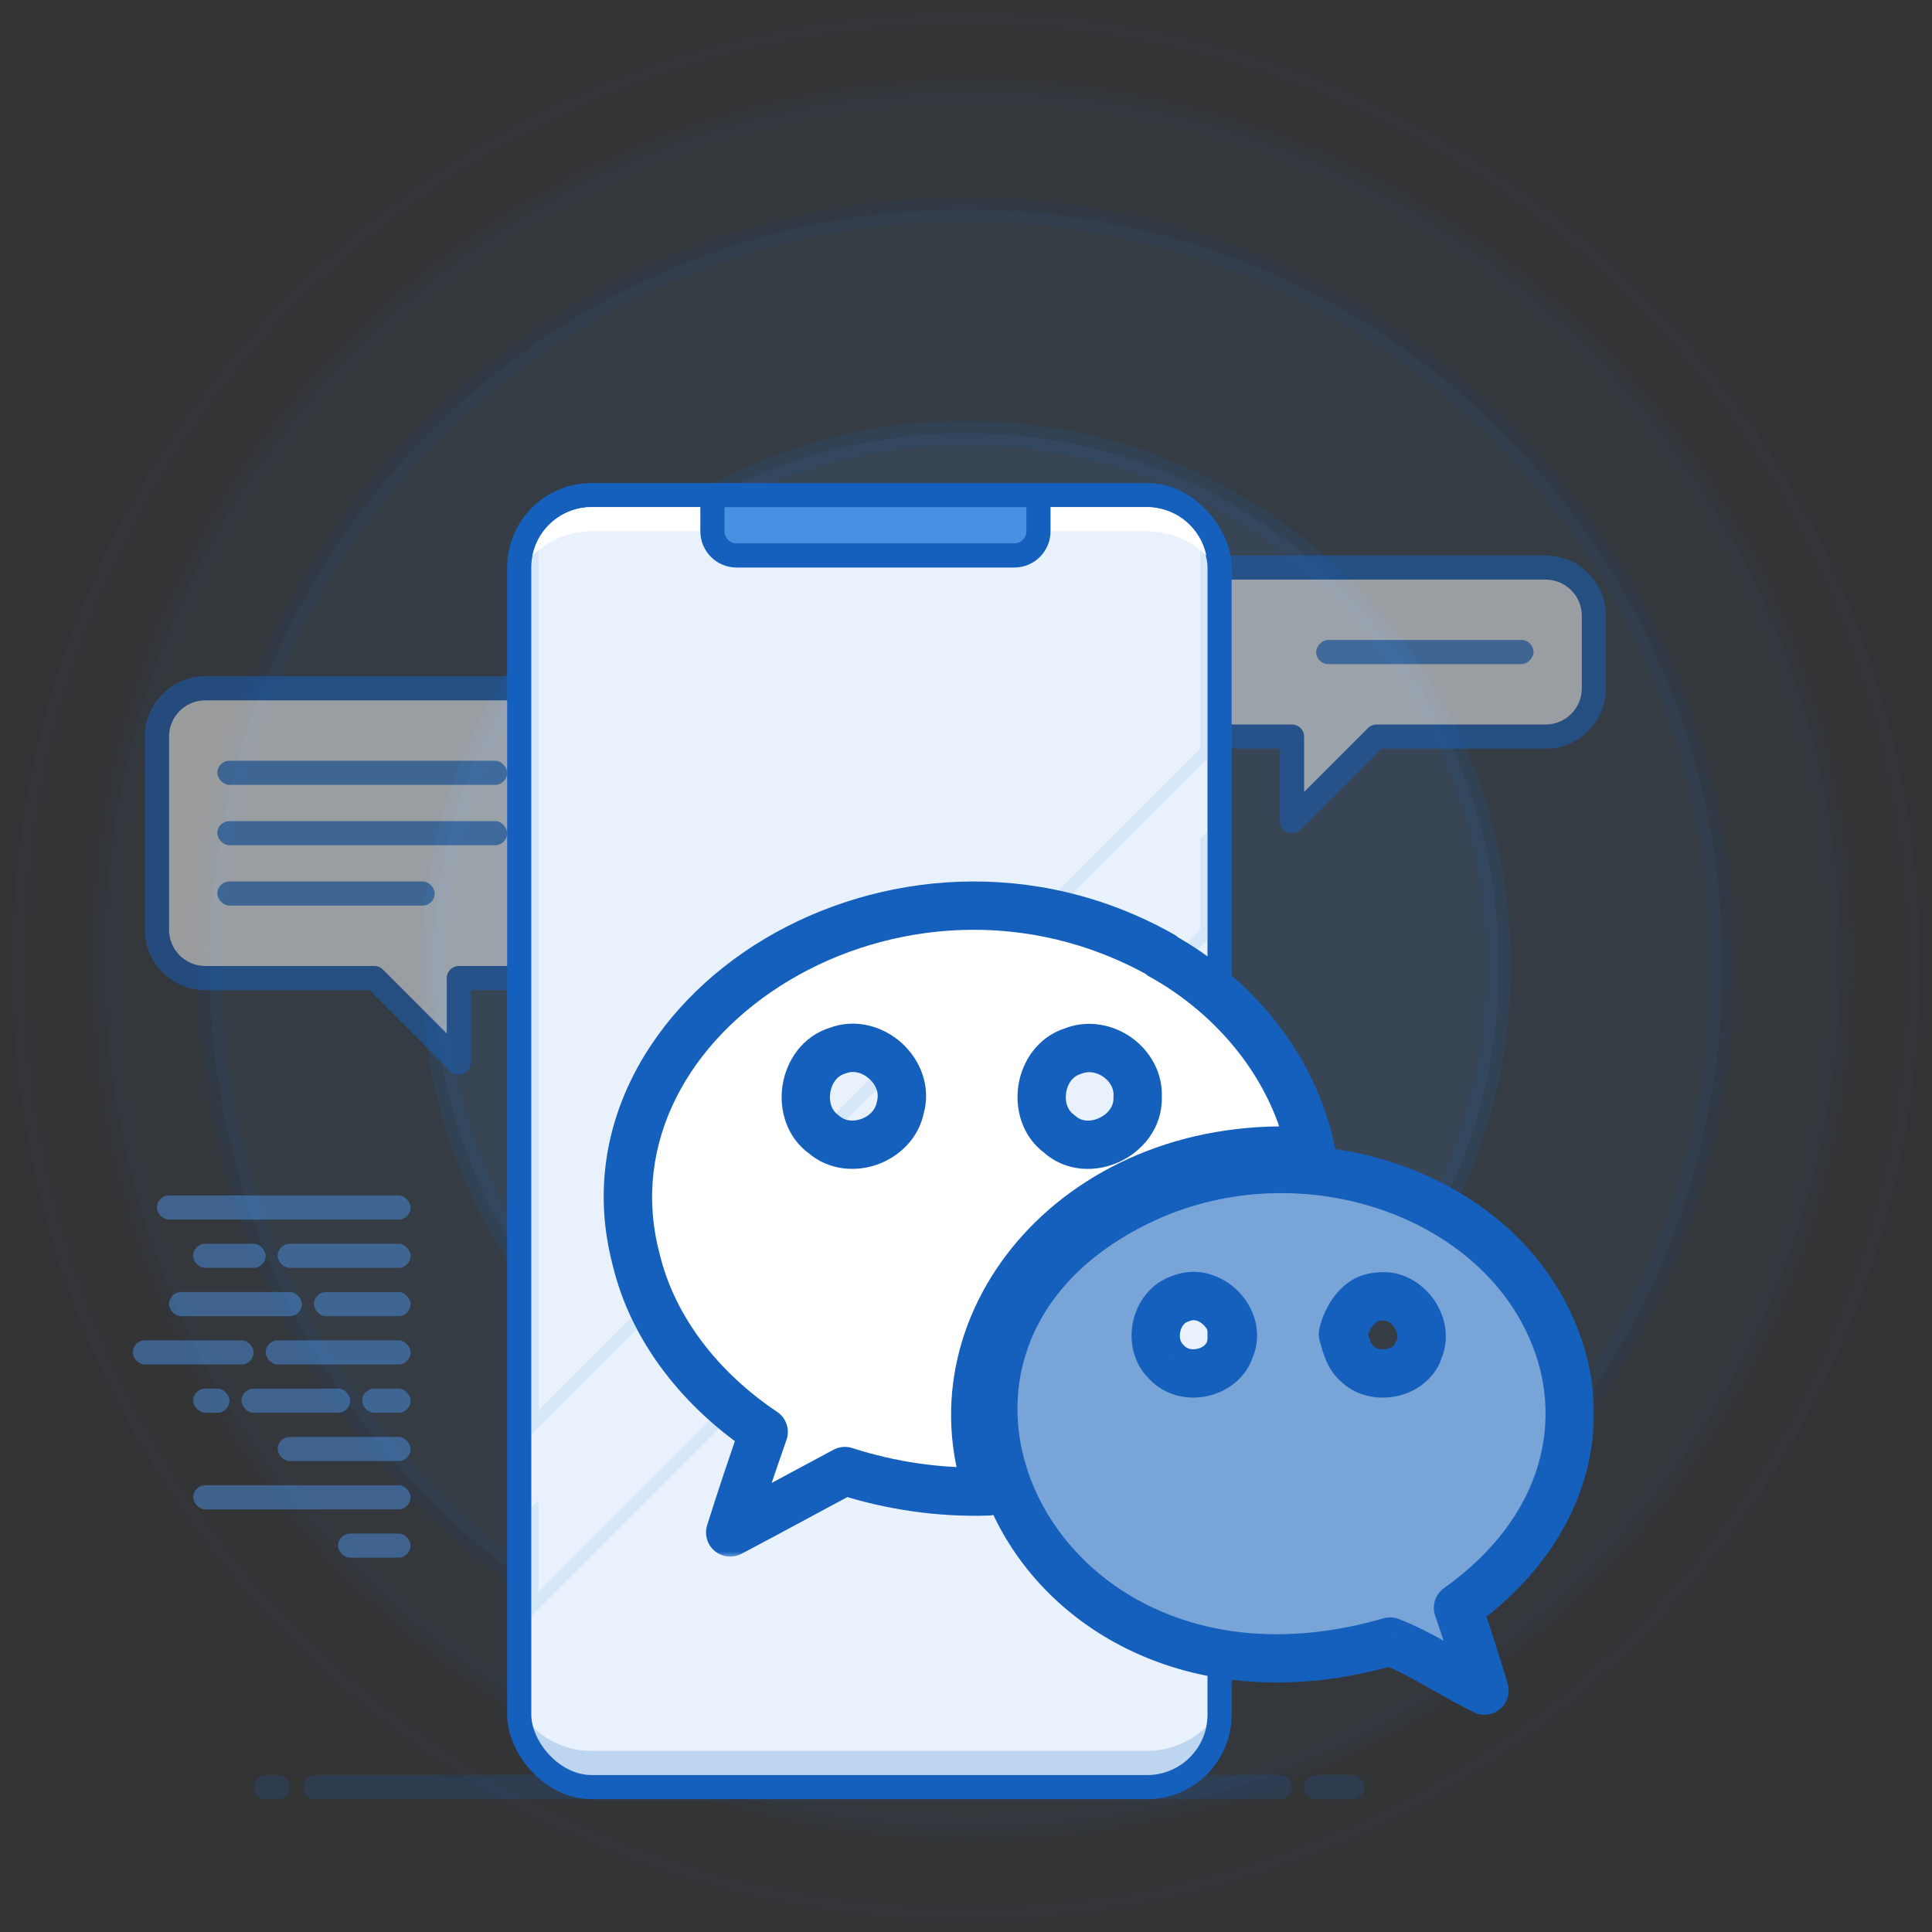 <svg width="160" height="160" viewBox="0 0 160 160" fill="none" xmlns="http://www.w3.org/2000/svg">
<rect x="0" y="0" width="160" height="160" fill="#333333" stroke="none"/>
<g id="Group 37">
<g id="Rings" opacity="0.4">
<path id="Oval" opacity="0.4" fill-rule="evenodd" clip-rule="evenodd" d="M80 124.131C104.373 124.131 124.131 104.373 124.131 80C124.131 55.627 104.373 35.869 80 35.869C55.627 35.869 35.869 55.627 35.869 80C35.869 104.373 55.627 124.131 80 124.131Z" fill="#4A90E2" fill-opacity="0.8" stroke="#1560BD" stroke-width="2"/>
<path id="Oval_2" opacity="0.2" fill-rule="evenodd" clip-rule="evenodd" d="M80 142.655C114.604 142.655 142.655 114.604 142.655 80C142.655 45.397 114.604 17.345 80 17.345C45.397 17.345 17.345 45.397 17.345 80C17.345 114.604 45.397 142.655 80 142.655Z" fill="#4A90E2" fill-opacity="0.8" stroke="#1560BD" stroke-width="2"/>
<path id="Oval_3" opacity="0.1" fill-rule="evenodd" clip-rule="evenodd" d="M80.545 151.372C120.264 151.372 152.462 119.174 152.462 79.455C152.462 39.736 120.264 7.538 80.545 7.538C40.826 7.538 8.628 39.736 8.628 79.455C8.628 119.174 40.826 151.372 80.545 151.372Z" fill="#4A90E2" fill-opacity="0.8" stroke="#1560BD" stroke-width="2"/>
<path id="Oval_4" opacity="0.04" fill-rule="evenodd" clip-rule="evenodd" d="M80 159C123.63 159 159 123.63 159 80C159 36.37 123.63 1 80 1C36.37 1 1 36.37 1 80C1 123.63 36.37 159 80 159Z" fill="#4A90E2" fill-opacity="0.8" stroke="#1560BD" stroke-width="2"/>
<path id="Oval_5" opacity="0.4" fill-rule="evenodd" clip-rule="evenodd" d="M80.545 100.159C91.377 100.159 100.159 91.377 100.159 80.545C100.159 69.712 91.377 60.931 80.545 60.931C69.712 60.931 60.931 69.712 60.931 80.545C60.931 91.377 69.712 100.159 80.545 100.159Z" fill="#4A90E2" fill-opacity="0.8" stroke="#1560BD" stroke-width="2"/>
</g>
<g id="Group 31" opacity="0.5">
<g id="Combined Shape">
<path fill-rule="evenodd" clip-rule="evenodd" d="M17 57C14.791 57 13 58.791 13 61V77C13 79.209 14.791 81 17 81H31L38 88V81H43C45.209 81 47 79.209 47 77V61C47 58.791 45.209 57 43 57H17Z" fill="white"/>
<path d="M31 81L31.707 80.293C31.52 80.105 31.265 80 31 80V81ZM38 88L37.293 88.707C37.579 88.993 38.009 89.079 38.383 88.924C38.756 88.769 39 88.404 39 88H38ZM38 81V80C37.448 80 37 80.448 37 81H38ZM14 61C14 59.343 15.343 58 17 58V56C14.239 56 12 58.239 12 61H14ZM14 77V61H12V77H14ZM17 80C15.343 80 14 78.657 14 77H12C12 79.761 14.239 82 17 82V80ZM31 80H17V82H31V80ZM38.707 87.293L31.707 80.293L30.293 81.707L37.293 88.707L38.707 87.293ZM37 81V88H39V81H37ZM43 80H38V82H43V80ZM46 77C46 78.657 44.657 80 43 80V82C45.761 82 48 79.761 48 77H46ZM46 61V77H48V61H46ZM43 58C44.657 58 46 59.343 46 61H48C48 58.239 45.761 56 43 56V58ZM17 58H43V56H17V58Z" fill="#1560BD"/>
</g>
<rect id="Rectangle" x="18" y="63" width="24" height="2" rx="1" fill="#4A90E2"/>
<rect id="Rectangle_2" x="18" y="68" width="24" height="2" rx="1" fill="#4A90E2"/>
<rect id="Rectangle_3" x="18" y="73" width="18" height="2" rx="1" fill="#4A90E2"/>
</g>
<g id="Group 31_2" opacity="0.5">
<g id="Combined Shape_2">
<path fill-rule="evenodd" clip-rule="evenodd" d="M128 47C130.209 47 132 48.791 132 51V57C132 59.209 130.209 61 128 61H114L107 68V61H102C99.791 61 98 59.209 98 57V51C98 48.791 99.791 47 102 47H128Z" fill="white"/>
<path d="M114 61L113.293 60.293C113.48 60.105 113.735 60 114 60V61ZM107 68L107.707 68.707C107.421 68.993 106.991 69.079 106.617 68.924C106.244 68.769 106 68.404 106 68H107ZM107 61V60C107.552 60 108 60.448 108 61H107ZM131 51C131 49.343 129.657 48 128 48V46C130.761 46 133 48.239 133 51H131ZM131 57V51H133V57H131ZM128 60C129.657 60 131 58.657 131 57H133C133 59.761 130.761 62 128 62V60ZM114 60H128V62H114V60ZM106.293 67.293L113.293 60.293L114.707 61.707L107.707 68.707L106.293 67.293ZM108 61V68H106V61H108ZM102 60H107V62H102V60ZM99 57C99 58.657 100.343 60 102 60V62C99.239 62 97 59.761 97 57H99ZM99 51V57H97V51H99ZM102 48C100.343 48 99 49.343 99 51H97C97 48.239 99.239 46 102 46V48ZM128 48H102V46H128V48Z" fill="#1560BD"/>
</g>
<rect id="Rectangle_4" width="18" height="2" rx="1" transform="matrix(-1 0 0 1 127 53)" fill="#4A90E2"/>
</g>
<path id="Path 4" opacity="0.2" d="M26.093 148H106" stroke="#1560BD" stroke-width="2" stroke-linecap="round"/>
<path id="Path 4_2" opacity="0.2" d="M22 148H23" stroke="#1560BD" stroke-width="2" stroke-linecap="round"/>
<path id="Path 4_3" opacity="0.2" d="M109 148H112" stroke="#1560BD" stroke-width="2" stroke-linecap="round"/>
<g id="Group 36" opacity="0.5">
<rect id="Rectangle_5" x="13" y="99" width="21" height="2" rx="1" fill="#4A90E2"/>
<rect id="Rectangle_6" x="16" y="123" width="18" height="2" rx="1" fill="#4A90E2"/>
<rect id="Rectangle_7" x="28" y="127" width="6" height="2" rx="1" fill="#4A90E2"/>
<rect id="Rectangle_8" x="23" y="119" width="11" height="2" rx="1" fill="#4A90E2"/>
<rect id="Rectangle_9" x="16" y="103" width="6" height="2" rx="1" fill="#4A90E2"/>
<rect id="Rectangle_10" x="23" y="103" width="11" height="2" rx="1" fill="#4A90E2"/>
<rect id="Rectangle_11" x="14" y="107" width="11" height="2" rx="1" fill="#4A90E2"/>
<rect id="Rectangle_12" x="26" y="107" width="8" height="2" rx="1" fill="#4A90E2"/>
<rect id="Rectangle_13" x="11" y="111" width="10" height="2" rx="1" fill="#4A90E2"/>
<rect id="Rectangle_14" x="20" y="115" width="9" height="2" rx="1" fill="#4A90E2"/>
<rect id="Rectangle_15" x="30" y="115" width="4" height="2" rx="1" fill="#4A90E2"/>
<rect id="Rectangle_16" x="22" y="111" width="12" height="2" rx="1" fill="#4A90E2"/>
<rect id="Rectangle_17" x="16" y="115" width="3" height="2" rx="1" fill="#4A90E2"/>
</g>
<g id="Rectangle_18">
<rect x="43" y="41" width="58" height="107" rx="6" fill="white"/>
<rect x="43" y="41" width="58" height="107" rx="6" fill="#4A90E2" fill-opacity="0.12"/>
<rect x="43" y="41" width="58" height="107" rx="6" stroke="#1560BD" stroke-width="2"/>
</g>
<path id="Combined Shape_3" opacity="0.12" fill-rule="evenodd" clip-rule="evenodd" d="M100 62.837L44.453 118.384L44 118.837V47C44 46.14 44.217 45.33 44.6 44.623V116.823L99.399 62.024V44.621C99.782 45.329 100 46.139 100 47V62.837Z" fill="#4A90E2"/>
<path id="Combined Shape_4" opacity="0.12" fill-rule="evenodd" clip-rule="evenodd" d="M99.399 69.443L100 68.842V77.842L44.453 133.388L44 133.842V124.842L44.453 124.388L44.6 124.242V131.827L99.399 77.028V69.443Z" fill="#4A90E2"/>
<path id="Combined Shape_5" d="M95 42L95.217 42.005C97.518 42.103 99.416 43.757 99.888 45.941L99.899 46.002L99.801 45.905C98.608 44.781 97.019 44.07 95.262 44.005L95.018 44L49 44L48.76 44.004C47.011 44.063 45.42 44.765 44.222 45.884L44.1 46.002L44.112 45.941C44.598 43.688 46.602 42 49 42H95Z" fill="white"/>
<path id="Combined Shape_6" opacity="0.2" d="M95 147.002L95.217 146.997C97.518 146.899 99.416 145.246 99.888 143.061L99.899 143L99.801 143.097C98.608 144.221 97.019 144.932 95.262 144.997L95.018 145.002L49 145.002L48.76 144.998C47.011 144.939 45.42 144.237 44.222 143.118L44.1 143L44.112 143.061C44.598 145.314 46.602 147.002 49 147.002H95Z" fill="#1560BD"/>
<path id="Rectangle_19" d="M59 41H86V44C86 45.105 85.105 46 84 46H61C59.895 46 59 45.105 59 44V41Z" fill="#4A90E2" stroke="#1560BD" stroke-width="2"/>
<g id="Combined Shape_7">
<mask id="path-36-outside-1" maskUnits="userSpaceOnUse" x="49" y="72" width="62" height="57" fill="black">
<rect fill="white" x="49" y="72" width="62" height="57"/>
<path fill-rule="evenodd" clip-rule="evenodd" d="M108.579 95.365C107.164 88.405 102.295 82.526 96.166 79.134H96.253V79.13C74.504 66.84 47.424 83.984 52.657 104.201C54.063 110.2 58.211 115.228 63.246 118.585C62.272 121.354 61.347 124.123 60.471 126.911C62.359 125.919 64.248 124.901 66.138 123.882L66.138 123.882C67.415 123.193 68.692 122.505 69.969 121.824C73.767 123.048 77.809 123.645 81.85 123.512C76.857 109.19 89.664 94.017 108.579 95.365ZM88.852 87.051C91.4 86.025 94.413 88.171 94.212 90.914L94.218 90.953C94.244 94.086 90.079 96.04 87.742 93.917C85.317 92.17 86.005 87.928 88.852 87.051ZM68.236 93.956C70.362 95.783 73.994 94.469 74.553 91.748C75.41 88.804 72.189 85.915 69.356 87.012C66.463 87.892 65.772 92.213 68.236 93.956Z"/>
</mask>
<path fill-rule="evenodd" clip-rule="evenodd" d="M108.579 95.365C107.164 88.405 102.295 82.526 96.166 79.134H96.253V79.13C74.504 66.84 47.424 83.984 52.657 104.201C54.063 110.2 58.211 115.228 63.246 118.585C62.272 121.354 61.347 124.123 60.471 126.911C62.359 125.919 64.248 124.901 66.138 123.882L66.138 123.882C67.415 123.193 68.692 122.505 69.969 121.824C73.767 123.048 77.809 123.645 81.85 123.512C76.857 109.19 89.664 94.017 108.579 95.365ZM88.852 87.051C91.4 86.025 94.413 88.171 94.212 90.914L94.218 90.953C94.244 94.086 90.079 96.04 87.742 93.917C85.317 92.17 86.005 87.928 88.852 87.051ZM68.236 93.956C70.362 95.783 73.994 94.469 74.553 91.748C75.41 88.804 72.189 85.915 69.356 87.012C66.463 87.892 65.772 92.213 68.236 93.956Z" fill="white"/>
<path d="M96.166 79.134V77.134C95.254 77.134 94.457 77.751 94.229 78.634C94.001 79.516 94.399 80.442 95.197 80.884L96.166 79.134ZM108.579 95.365L108.437 97.36C109.061 97.404 109.669 97.154 110.082 96.684C110.495 96.215 110.664 95.579 110.539 94.966L108.579 95.365ZM96.253 79.134V81.134C97.358 81.134 98.253 80.238 98.253 79.134H96.253ZM96.253 79.13H98.253C98.253 78.409 97.865 77.744 97.237 77.389L96.253 79.13ZM52.657 104.201L54.604 103.745C54.601 103.73 54.597 103.715 54.593 103.7L52.657 104.201ZM63.246 118.585L65.133 119.248C65.436 118.386 65.116 117.428 64.356 116.921L63.246 118.585ZM60.471 126.911L58.563 126.311C58.32 127.084 58.567 127.927 59.188 128.446C59.81 128.965 60.684 129.058 61.401 128.682L60.471 126.911ZM66.138 123.882L67.087 125.642C67.091 125.64 67.096 125.637 67.101 125.635L66.138 123.882ZM66.138 123.882L65.189 122.121C65.184 122.124 65.179 122.127 65.175 122.129L66.138 123.882ZM69.969 121.824L70.582 119.921C70.067 119.755 69.506 119.805 69.029 120.059L69.969 121.824ZM81.85 123.512L81.916 125.511C82.552 125.49 83.139 125.168 83.499 124.644C83.859 124.119 83.948 123.455 83.739 122.854L81.85 123.512ZM94.212 90.914L92.217 90.768C92.205 90.926 92.213 91.086 92.239 91.243L94.212 90.914ZM88.852 87.051L89.441 88.963C89.494 88.946 89.547 88.927 89.599 88.906L88.852 87.051ZM94.218 90.953L96.218 90.936C96.217 90.832 96.208 90.728 96.191 90.624L94.218 90.953ZM87.742 93.917L89.087 92.436C89.031 92.386 88.972 92.338 88.911 92.294L87.742 93.917ZM74.553 91.748L72.632 91.189C72.617 91.241 72.604 91.293 72.594 91.346L74.553 91.748ZM68.236 93.956L69.539 92.439C69.492 92.398 69.442 92.359 69.391 92.323L68.236 93.956ZM69.356 87.012L69.938 88.926C69.985 88.911 70.031 88.895 70.078 88.877L69.356 87.012ZM95.197 80.884C100.895 84.037 105.338 89.462 106.619 95.763L110.539 94.966C108.99 87.347 103.694 81.015 97.134 77.384L95.197 80.884ZM96.253 77.134H96.166V81.134H96.253V77.134ZM94.253 79.13V79.134H98.253V79.13H94.253ZM54.593 103.7C52.26 94.685 57.06 86.151 65.362 81.192C73.643 76.247 85.082 75.115 95.269 80.872L97.237 77.389C85.676 70.856 72.7 72.151 63.311 77.758C53.945 83.353 47.821 93.499 50.721 104.702L54.593 103.7ZM64.356 116.921C59.635 113.774 55.868 109.136 54.604 103.745L50.71 104.657C52.258 111.264 56.787 116.682 62.137 120.249L64.356 116.921ZM62.379 127.511C63.248 124.745 64.166 121.997 65.133 119.248L61.359 117.921C60.379 120.71 59.446 123.5 58.563 126.311L62.379 127.511ZM65.188 122.122C63.297 123.141 61.418 124.155 59.541 125.14L61.401 128.682C63.301 127.684 65.199 126.66 67.087 125.642L65.188 122.122ZM65.175 122.129L65.174 122.129L67.101 125.635L67.101 125.635L65.175 122.129ZM69.029 120.059C67.746 120.743 66.465 121.433 65.189 122.121L67.087 125.642C68.365 124.953 69.637 124.267 70.909 123.589L69.029 120.059ZM81.784 121.513C77.981 121.639 74.169 121.077 70.582 119.921L69.356 123.728C73.365 125.02 77.636 125.652 81.916 125.511L81.784 121.513ZM108.721 93.37C98.69 92.655 90.15 96.321 84.772 102.214C79.391 108.11 77.197 116.241 79.962 124.171L83.739 122.854C81.51 116.462 83.223 109.845 87.726 104.911C92.231 99.974 99.553 96.727 108.437 97.36L108.721 93.37ZM96.206 91.061C96.366 88.883 95.244 87.032 93.729 85.945C92.216 84.859 90.111 84.388 88.105 85.196L89.599 88.906C90.141 88.688 90.816 88.778 91.397 89.194C91.975 89.609 92.258 90.202 92.217 90.768L96.206 91.061ZM96.191 90.624L96.184 90.585L92.239 91.243L92.245 91.282L96.191 90.624ZM86.397 95.397C88.296 97.122 90.828 97.089 92.705 96.221C94.577 95.356 96.239 93.462 96.218 90.936L92.218 90.97C92.223 91.577 91.816 92.226 91.027 92.59C90.244 92.952 89.525 92.835 89.087 92.436L86.397 95.397ZM88.264 85.14C85.956 85.85 84.663 87.875 84.346 89.838C84.028 91.801 84.615 94.13 86.573 95.54L88.911 92.294C88.443 91.957 88.163 91.291 88.294 90.477C88.426 89.663 88.901 89.129 89.441 88.963L88.264 85.14ZM72.594 91.346C72.48 91.898 72.023 92.421 71.315 92.672C70.611 92.921 69.958 92.799 69.539 92.439L66.932 95.472C68.64 96.941 70.866 97.074 72.65 96.443C74.428 95.813 76.067 94.319 76.512 92.15L72.594 91.346ZM70.078 88.877C70.652 88.655 71.385 88.794 71.995 89.347C72.602 89.896 72.805 90.597 72.632 91.189L76.473 92.307C77.158 89.955 76.179 87.739 74.681 86.382C73.186 85.029 70.893 84.272 68.633 85.147L70.078 88.877ZM69.391 92.323C68.918 91.989 68.627 91.313 68.762 90.478C68.896 89.643 69.382 89.094 69.938 88.926L68.773 85.099C66.436 85.81 65.131 87.861 64.812 89.843C64.494 91.824 65.089 94.18 67.08 95.588L69.391 92.323Z" fill="#1560BD" mask="url(#path-36-outside-1)"/>
</g>
<g id="Shape">
<mask id="path-38-outside-2" maskUnits="userSpaceOnUse" x="79.262" y="94.817" width="53" height="48" fill="black">
<rect fill="white" x="79.262" y="94.817" width="53" height="48"/>
<path fill-rule="evenodd" clip-rule="evenodd" d="M93.666 99.812C70.157 111.927 85.794 144.431 115.123 135.945C116.751 136.577 118.272 137.443 119.796 138.31L119.796 138.31C120.832 138.899 121.868 139.489 122.94 140.006C122.255 137.701 121.525 135.423 120.746 133.154C129.835 126.677 131.828 117.513 128.469 109.982C123.223 98.046 106.472 93.157 93.666 99.812ZM101.879 111.687C101.201 113.813 98.126 114.449 96.636 112.832C94.994 111.336 95.633 108.21 97.789 107.541C100.172 106.535 102.924 109.297 101.879 111.687ZM117.441 111.992H117.396C118.568 109.895 116.519 107.057 114.231 107.376C112.575 107.447 111.549 108.995 111.212 110.489C111.24 110.585 111.268 110.683 111.296 110.782C111.505 111.524 111.73 112.318 112.329 112.868C113.737 114.345 116.607 113.897 117.441 111.992Z"/>
</mask>
<path fill-rule="evenodd" clip-rule="evenodd" d="M93.666 99.812C70.157 111.927 85.794 144.431 115.123 135.945C116.751 136.577 118.272 137.443 119.796 138.31L119.796 138.31C120.832 138.899 121.868 139.489 122.94 140.006C122.255 137.701 121.525 135.423 120.746 133.154C129.835 126.677 131.828 117.513 128.469 109.982C123.223 98.046 106.472 93.157 93.666 99.812ZM101.879 111.687C101.201 113.813 98.126 114.449 96.636 112.832C94.994 111.336 95.633 108.21 97.789 107.541C100.172 106.535 102.924 109.297 101.879 111.687ZM117.441 111.992H117.396C118.568 109.895 116.519 107.057 114.231 107.376C112.575 107.447 111.549 108.995 111.212 110.489C111.24 110.585 111.268 110.683 111.296 110.782C111.505 111.524 111.73 112.318 112.329 112.868C113.737 114.345 116.607 113.897 117.441 111.992Z" fill="#78A4D7"/>
<path d="M115.123 135.945L115.848 134.081C115.439 133.922 114.989 133.902 114.568 134.024L115.123 135.945ZM93.666 99.812L94.582 101.59L94.588 101.587L93.666 99.812ZM119.796 138.31L120.856 136.614C120.833 136.599 120.809 136.585 120.785 136.571L119.796 138.31ZM119.796 138.31L118.736 140.006C118.759 140.02 118.783 140.034 118.807 140.048L119.796 138.31ZM122.94 140.006L122.071 141.807C122.784 142.152 123.633 142.043 124.236 141.53C124.839 141.016 125.083 140.196 124.857 139.436L122.94 140.006ZM120.746 133.154L119.585 131.525C118.864 132.039 118.567 132.965 118.854 133.803L120.746 133.154ZM128.469 109.982L126.638 110.787L126.642 110.797L128.469 109.982ZM96.636 112.832L98.107 111.477C98.068 111.434 98.026 111.393 97.983 111.354L96.636 112.832ZM101.879 111.687L100.047 110.885C100.019 110.948 99.995 111.013 99.974 111.079L101.879 111.687ZM97.789 107.541L98.382 109.451C98.444 109.432 98.506 109.409 98.567 109.384L97.789 107.541ZM117.396 111.992L115.65 111.016C115.304 111.635 115.312 112.392 115.671 113.004C116.03 113.616 116.686 113.992 117.396 113.992V111.992ZM117.441 111.992L119.273 112.794C119.544 112.175 119.485 111.462 119.115 110.897C118.746 110.332 118.116 109.992 117.441 109.992V111.992ZM114.231 107.376L114.317 109.374C114.38 109.371 114.443 109.365 114.506 109.357L114.231 107.376ZM111.212 110.489L109.261 110.048C109.186 110.38 109.197 110.725 109.293 111.052L111.212 110.489ZM111.296 110.782L113.221 110.238L113.221 110.238L111.296 110.782ZM112.329 112.868L113.776 111.488C113.745 111.456 113.714 111.425 113.682 111.395L112.329 112.868ZM114.568 134.024C100.727 138.028 90.491 132.334 86.34 124.653C84.249 120.783 83.678 116.396 84.893 112.335C86.1 108.298 89.129 104.4 94.582 101.59L92.75 98.034C86.449 101.281 82.616 105.989 81.061 111.189C79.512 116.364 80.275 121.844 82.821 126.555C87.944 136.033 100.191 142.348 115.679 137.866L114.568 134.024ZM120.785 136.571C119.283 135.717 117.635 134.775 115.848 134.081L114.399 137.81C115.867 138.379 117.261 139.169 118.807 140.048L120.785 136.571ZM120.856 136.614L120.856 136.614L118.736 140.006L118.736 140.006L120.856 136.614ZM123.81 138.205C122.809 137.722 121.831 137.166 120.785 136.571L118.807 140.048C119.833 140.632 120.928 141.256 122.071 141.807L123.81 138.205ZM118.854 133.803C119.624 136.046 120.346 138.298 121.023 140.576L124.857 139.436C124.164 137.105 123.425 134.799 122.637 132.504L118.854 133.803ZM126.642 110.797C129.578 117.379 127.973 125.548 119.585 131.525L121.906 134.782C131.697 127.806 134.078 117.648 130.295 109.167L126.642 110.797ZM94.588 101.587C106.562 95.364 121.94 100.099 126.638 110.787L130.3 109.178C124.505 95.993 106.382 90.95 92.744 98.037L94.588 101.587ZM95.166 114.188C96.488 115.622 98.403 115.957 99.981 115.619C101.565 115.279 103.182 114.181 103.784 112.294L99.974 111.079C99.897 111.318 99.639 111.601 99.143 111.707C98.642 111.815 98.275 111.659 98.107 111.477L95.166 114.188ZM97.196 105.631C95.281 106.225 94.172 107.863 93.832 109.46C93.494 111.05 93.835 112.985 95.29 114.311L97.983 111.354C97.796 111.183 97.635 110.807 97.745 110.293C97.853 109.785 98.141 109.526 98.382 109.451L97.196 105.631ZM103.711 112.488C104.644 110.356 103.814 108.219 102.54 106.933C101.269 105.649 99.144 104.798 97.011 105.699L98.567 109.384C98.817 109.278 99.259 109.305 99.699 109.748C100.135 110.189 100.159 110.628 100.047 110.885L103.711 112.488ZM117.396 113.992H117.441V109.992H117.396V113.992ZM114.506 109.357C114.723 109.326 115.133 109.44 115.472 109.924C115.802 110.397 115.771 110.8 115.65 111.016L119.142 112.967C120.193 111.086 119.723 109.023 118.75 107.632C117.785 106.252 116.027 105.107 113.955 105.395L114.506 109.357ZM113.163 110.93C113.274 110.436 113.49 109.995 113.738 109.71C113.965 109.448 114.151 109.381 114.317 109.374L114.145 105.377C111.108 105.508 109.667 108.252 109.261 110.048L113.163 110.93ZM113.221 110.238C113.193 110.141 113.162 110.033 113.131 109.925L109.293 111.052C109.318 111.137 109.343 111.226 109.371 111.326L113.221 110.238ZM113.682 111.395C113.649 111.366 113.585 111.292 113.499 111.097C113.406 110.883 113.332 110.632 113.221 110.238L109.371 111.326C109.55 111.96 109.89 113.344 110.975 114.341L113.682 111.395ZM115.609 111.19C115.52 111.393 115.256 111.645 114.773 111.725C114.284 111.806 113.931 111.65 113.776 111.488L110.881 114.249C112.135 115.563 113.921 115.921 115.428 115.671C116.94 115.42 118.528 114.496 119.273 112.794L115.609 111.19Z" fill="#1560BD" mask="url(#path-38-outside-2)"/>
</g>
</g>
</svg>
